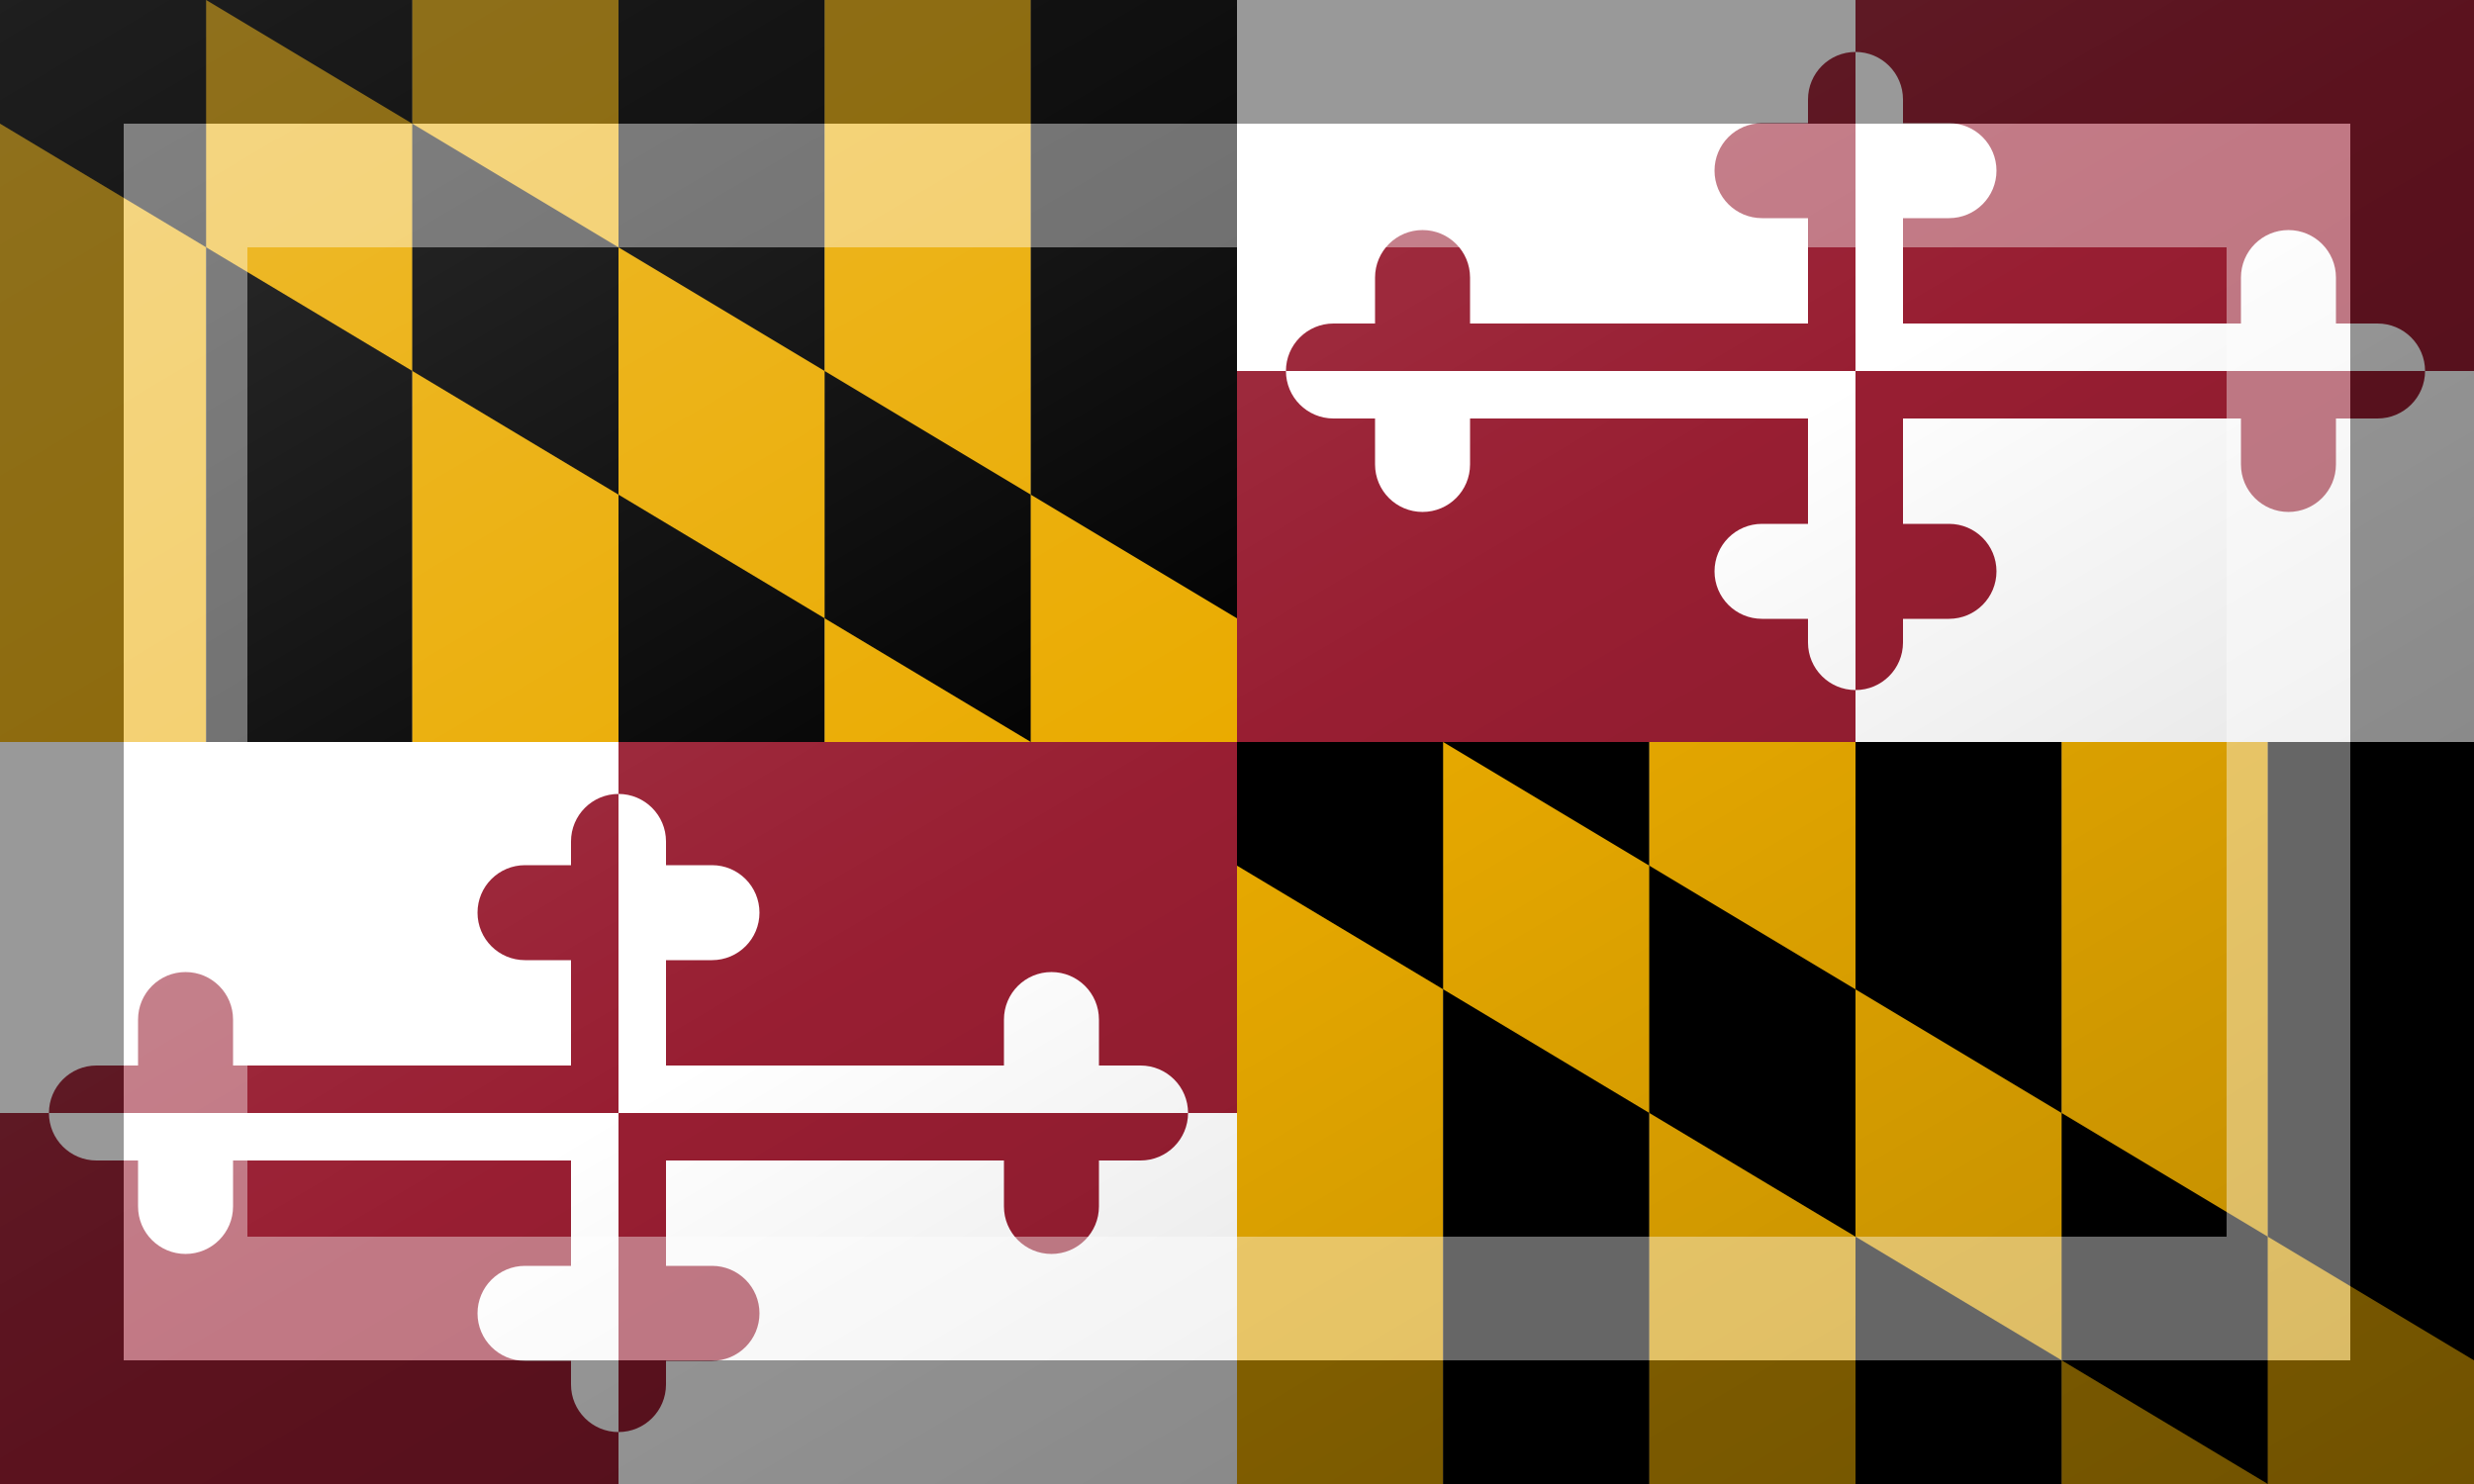 <?xml version="1.0"?>
<svg xmlns="http://www.w3.org/2000/svg" xmlns:xlink="http://www.w3.org/1999/xlink" version="1.1" width="600" height="360" viewBox="0 0 600 360">
<rect x="0" y="0" width="600" height="360" fill="#808080" stroke="none"/>
<!-- Generated by Kreative Vexillo v1.0 -->
<style>
.black{fill:rgb(0,0,0);}
.red{fill:rgb(152,30,50);}
.white{fill:rgb(255,255,255);}
.yellow{fill:rgb(234,171,0);}
</style>
<defs>
<path id="hcross" d="M -0.5 0.5 V 0.984 C -0.5 1.261 -0.276 1.484 0.0 1.484 S 0.5 1.261 0.5 0.984 V 0.5 H 0.938 C 1.214 0.5 1.438 0.276 1.438 0.0 S 1.214 -0.5 0.938 -0.5 H 0.5 V -0.984 C 0.5 -1.261 0.276 -1.484 0.0 -1.484 S -0.5 -1.261 -0.5 -0.984 V -0.5 V 0.5 Z"/>
<path id="vcross" d="M 0.5 0.5 H 0.984 C 1.261 0.5 1.484 0.276 1.484 0.0 S 1.261 -0.5 0.984 -0.5 H 0.5 V -0.75 C 0.5 -1.026 0.276 -1.25 0.0 -1.25 S -0.5 -1.026 -0.5 -0.75 V -0.5 H -0.984 C -1.261 -0.5 -1.484 -0.276 -1.484 0.0 S -1.261 0.5 -0.984 0.5 H -0.5 H 0.5 Z"/>
<clipPath id="clip0">
<path d="M 0 0 L 50 0 L 600 330 L 600 360 L 550 360 L 0 30 Z"/>
</clipPath>
<clipPath id="clip1">
<rect x="0" y="180" width="150" height="90"/>
<rect x="150" y="270" width="150" height="90"/>
<rect x="300" y="0" width="150" height="90"/>
<rect x="450" y="90" width="150" height="90"/>
</clipPath>
<clipPath id="clip2">
<rect x="150" y="180" width="150" height="90"/>
<rect x="0" y="270" width="150" height="90"/>
<rect x="450" y="0" width="150" height="90"/>
<rect x="300" y="90" width="150" height="90"/>
</clipPath>
<linearGradient id="glaze" x1="0%" y1="0%" x2="100%" y2="100%">
<stop offset="0%" stop-color="rgb(255,255,255)" stop-opacity="0.2"/>
<stop offset="49.999%" stop-color="rgb(255,255,255)" stop-opacity="0.0"/>
<stop offset="50.001%" stop-color="rgb(0,0,0)" stop-opacity="0.0"/>
<stop offset="100%" stop-color="rgb(0,0,0)" stop-opacity="0.2"/>
</linearGradient>
</defs>
<g>
<g>
<g>
<rect x="0" y="0" width="50" height="360" class="yellow"/>
<rect x="50" y="0" width="50" height="360" class="black"/>
<rect x="100" y="0" width="50" height="360" class="yellow"/>
<rect x="150" y="0" width="50" height="360" class="black"/>
<rect x="200" y="0" width="50" height="360" class="yellow"/>
<rect x="250" y="0" width="50" height="360" class="black"/>
<rect x="300" y="0" width="50" height="360" class="yellow"/>
<rect x="350" y="0" width="50" height="360" class="black"/>
<rect x="400" y="0" width="50" height="360" class="yellow"/>
<rect x="450" y="0" width="50" height="360" class="black"/>
<rect x="500" y="0" width="50" height="360" class="yellow"/>
<rect x="550" y="0" width="50" height="360" class="black"/>
</g>
<g clip-path="url(#clip0)">
<g>
<rect x="0" y="0" width="50" height="360" class="black"/>
<rect x="50" y="0" width="50" height="360" class="yellow"/>
<rect x="100" y="0" width="50" height="360" class="black"/>
<rect x="150" y="0" width="50" height="360" class="yellow"/>
<rect x="200" y="0" width="50" height="360" class="black"/>
<rect x="250" y="0" width="50" height="360" class="yellow"/>
<rect x="300" y="0" width="50" height="360" class="black"/>
<rect x="350" y="0" width="50" height="360" class="yellow"/>
<rect x="400" y="0" width="50" height="360" class="black"/>
<rect x="450" y="0" width="50" height="360" class="yellow"/>
<rect x="500" y="0" width="50" height="360" class="black"/>
<rect x="550" y="0" width="50" height="360" class="yellow"/>
</g>
</g>
</g>
<g>
<rect x="0" y="180" width="150" height="90" class="white"/>
<rect x="150" y="180" width="150" height="90" class="red"/>
<rect x="0" y="270" width="150" height="90" class="red"/>
<rect x="150" y="270" width="150" height="90" class="white"/>
</g>
<g>
<rect x="300" y="0" width="150" height="90" class="white"/>
<rect x="450" y="0" width="150" height="90" class="red"/>
<rect x="300" y="90" width="150" height="90" class="red"/>
<rect x="450" y="90" width="150" height="90" class="white"/>
</g>
<g clip-path="url(#clip1)">
<g>
<rect x="45" y="258.48" width="210" height="23.04" class="red"/>
<rect x="138.48" y="221.4" width="23.04" height="97.2" class="red"/>
</g>
<g>
<rect x="345" y="78.48" width="210" height="23.04" class="red"/>
<rect x="438.48" y="41.4" width="23.04" height="97.2" class="red"/>
</g>
<use xlink:href="#hcross" transform="translate(255 270) scale(23.04 23.04) rotate(0)" class="red"/>
<use xlink:href="#hcross" transform="translate(45 270) scale(23.04 23.04) rotate(180)" class="red"/>
<use xlink:href="#hcross" transform="translate(555 90) scale(23.04 23.04) rotate(0)" class="red"/>
<use xlink:href="#hcross" transform="translate(345 90) scale(23.04 23.04) rotate(180)" class="red"/>
<use xlink:href="#vcross" transform="translate(150 221.4) scale(23.04 23.04) rotate(0)" class="red"/>
<use xlink:href="#vcross" transform="translate(150 318.6) scale(23.04 23.04) rotate(180)" class="red"/>
<use xlink:href="#vcross" transform="translate(450 41.4) scale(23.04 23.04) rotate(0)" class="red"/>
<use xlink:href="#vcross" transform="translate(450 138.6) scale(23.04 23.04) rotate(180)" class="red"/>
</g>
<g clip-path="url(#clip2)">
<g>
<rect x="45" y="258.48" width="210" height="23.04" class="white"/>
<rect x="138.48" y="221.4" width="23.04" height="97.2" class="white"/>
</g>
<g>
<rect x="345" y="78.48" width="210" height="23.04" class="white"/>
<rect x="438.48" y="41.4" width="23.04" height="97.2" class="white"/>
</g>
<use xlink:href="#hcross" transform="translate(255 270) scale(23.04 23.04) rotate(0)" class="white"/>
<use xlink:href="#hcross" transform="translate(45 270) scale(23.04 23.04) rotate(180)" class="white"/>
<use xlink:href="#hcross" transform="translate(555 90) scale(23.04 23.04) rotate(0)" class="white"/>
<use xlink:href="#hcross" transform="translate(345 90) scale(23.04 23.04) rotate(180)" class="white"/>
<use xlink:href="#vcross" transform="translate(150 221.4) scale(23.04 23.04) rotate(0)" class="white"/>
<use xlink:href="#vcross" transform="translate(150 318.6) scale(23.04 23.04) rotate(180)" class="white"/>
<use xlink:href="#vcross" transform="translate(450 41.4) scale(23.04 23.04) rotate(0)" class="white"/>
<use xlink:href="#vcross" transform="translate(450 138.6) scale(23.04 23.04) rotate(180)" class="white"/>
</g>
</g>
<g>
<rect x="0" y="0" width="600" height="360" fill="url(#glaze)"/>
<path d="M 30 30 L 570 30 L 570 330 L 30 330 Z M 60 60 L 60 300 L 540 300 L 540 60 Z" fill="rgb(255,255,255)" opacity="0.4"/>
<path d="M 0 0 L 600 0 L 600 360 L 0 360 Z M 30 30 L 30 330 L 570 330 L 570 30 Z" fill="rgb(0,0,0)" opacity="0.4"/>
</g>
</svg>
